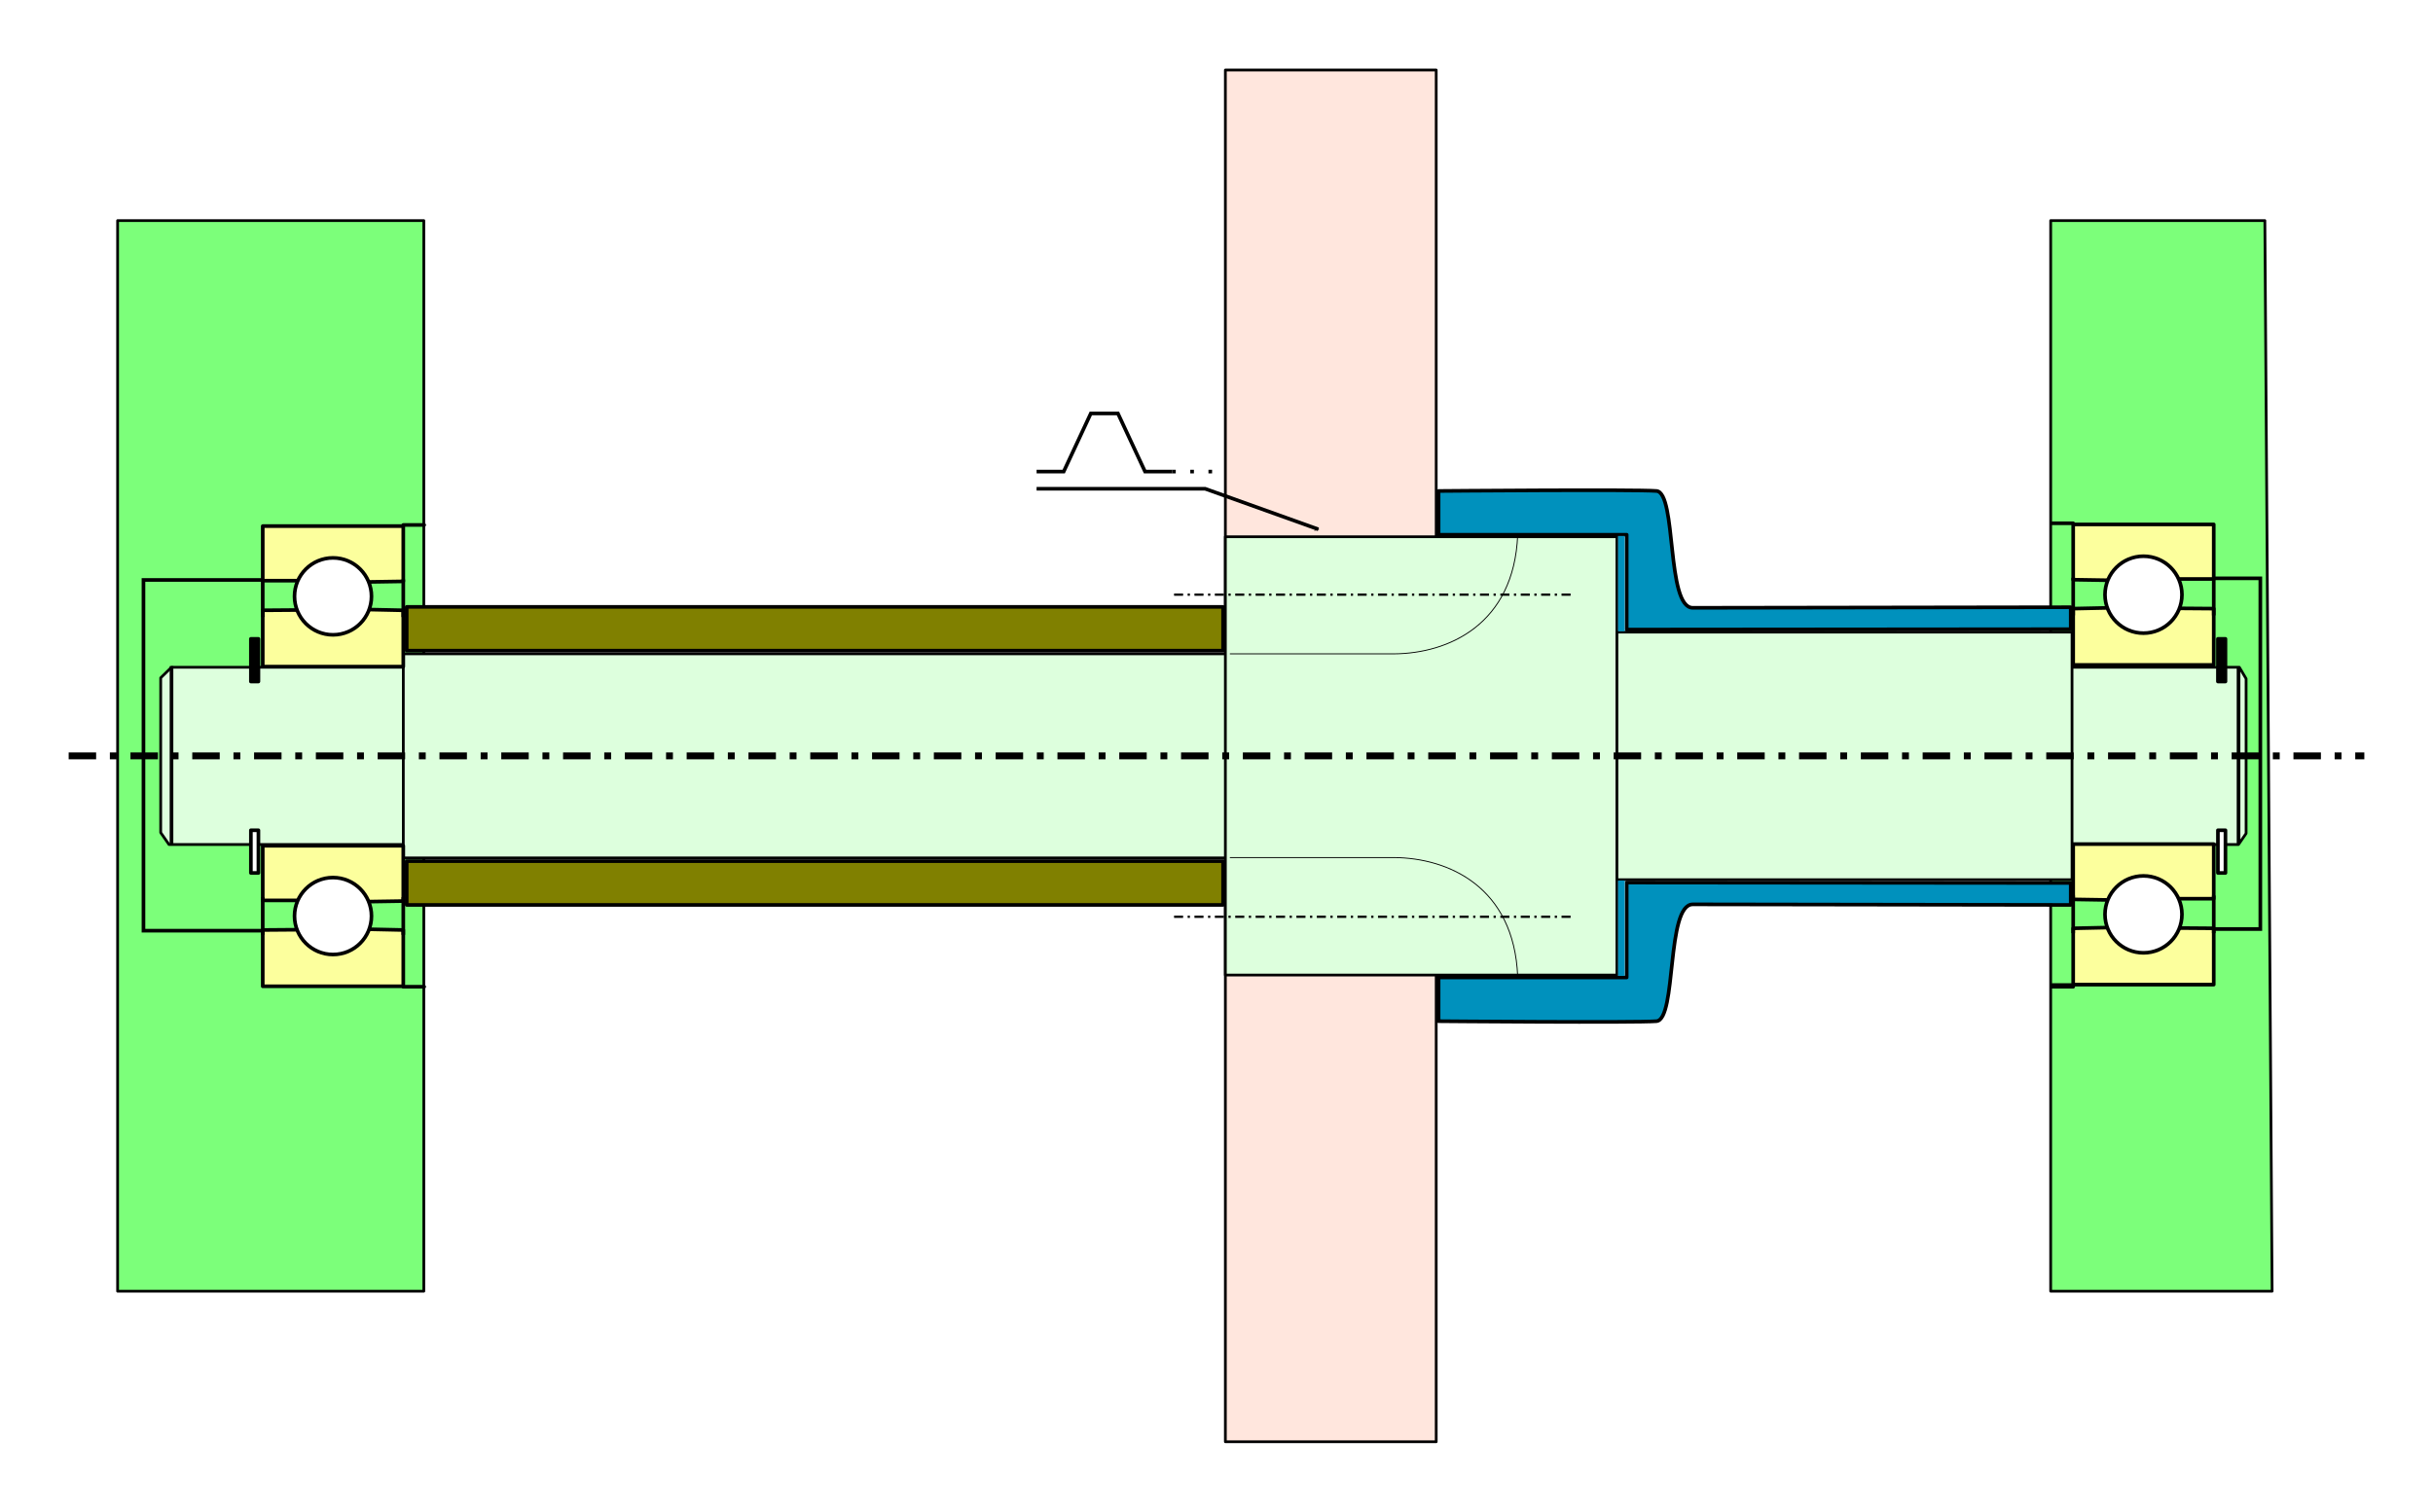 <?xml version="1.0" encoding="UTF-8" standalone="no"?>
<!-- Created with Inkscape (http://www.inkscape.org/) -->

<svg
   xmlns:dc="http://purl.org/dc/elements/1.1/"
   xmlns:cc="http://creativecommons.org/ns#"
   xmlns:rdf="http://www.w3.org/1999/02/22-rdf-syntax-ns#"
   xmlns:svg="http://www.w3.org/2000/svg"
   xmlns="http://www.w3.org/2000/svg"
   xmlns:sodipodi="http://sodipodi.sourceforge.net/DTD/sodipodi-0.dtd"
   xmlns:inkscape="http://www.inkscape.org/namespaces/inkscape"
   width="177.162mm"
   height="110.108mm"
   viewBox="0 0 177.162 110.108"
   version="1.1"
   id="svg8"
   inkscape:version="0.92.3 (2405546, 2018-03-11)"
   sodipodi:docname="Solution_cannelures.svg"
   inkscape:export-filename="/home/jerome/Documents/Travail/ENSEA - 3e année/Mécanique/TP Aéronautique/Rapport/Solution_cannelures.png"
   inkscape:export-xdpi="300"
   inkscape:export-ydpi="300">
  <defs
     id="defs2">
    <inkscape:path-effect
       effect="bspline"
       id="path-effect1652"
       is_visible="true"
       weight="33.333"
       steps="2"
       helper_size="0"
       apply_no_weight="true"
       apply_with_weight="true"
       only_selected="false" />
    <inkscape:path-effect
       effect="bspline"
       id="path-effect1648"
       is_visible="true"
       weight="33.333"
       steps="2"
       helper_size="0"
       apply_no_weight="true"
       apply_with_weight="true"
       only_selected="false" />
    <inkscape:path-effect
       effect="bspline"
       id="path-effect1579"
       is_visible="true"
       weight="33.333"
       steps="2"
       helper_size="0"
       apply_no_weight="true"
       apply_with_weight="true"
       only_selected="false" />
    <inkscape:path-effect
       only_selected="false"
       apply_with_weight="true"
       apply_no_weight="true"
       helper_size="0"
       steps="2"
       weight="33.333"
       is_visible="true"
       id="path-effect1575"
       effect="bspline" />
    <inkscape:path-effect
       effect="bspline"
       id="path-effect1571"
       is_visible="true"
       weight="33.333"
       steps="2"
       helper_size="0"
       apply_no_weight="true"
       apply_with_weight="true"
       only_selected="false" />
    <inkscape:path-effect
       effect="bspline"
       id="path-effect1567"
       is_visible="true"
       weight="33.333"
       steps="2"
       helper_size="0"
       apply_no_weight="true"
       apply_with_weight="true"
       only_selected="false" />
    <inkscape:path-effect
       only_selected="false"
       apply_with_weight="true"
       apply_no_weight="true"
       helper_size="0"
       steps="2"
       weight="33.333"
       is_visible="true"
       id="path-effect1563"
       effect="bspline" />
    <inkscape:path-effect
       only_selected="false"
       apply_with_weight="true"
       apply_no_weight="true"
       helper_size="0"
       steps="2"
       weight="33.333"
       is_visible="true"
       id="path-effect1559"
       effect="bspline" />
    <inkscape:path-effect
       effect="bspline"
       id="path-effect1555"
       is_visible="true"
       weight="33.333"
       steps="2"
       helper_size="0"
       apply_no_weight="true"
       apply_with_weight="true"
       only_selected="false" />
    <inkscape:path-effect
       effect="bspline"
       id="path-effect1551"
       is_visible="true"
       weight="33.333"
       steps="2"
       helper_size="0"
       apply_no_weight="true"
       apply_with_weight="true"
       only_selected="false" />
    <inkscape:path-effect
       effect="bspline"
       id="path-effect1547"
       is_visible="true"
       weight="33.333"
       steps="2"
       helper_size="0"
       apply_no_weight="true"
       apply_with_weight="true"
       only_selected="false" />
    <marker
       inkscape:stockid="Arrow1Mend"
       orient="auto"
       refY="0"
       refX="0"
       id="Arrow1Mend"
       style="overflow:visible"
       inkscape:isstock="true">
      <path
         id="path895"
         d="M 0,0 5,-5 -12.5,0 5,5 Z"
         style="fill:#000000;fill-opacity:1;fill-rule:evenodd;stroke:#000000;stroke-width:1pt;stroke-opacity:1"
         transform="matrix(-0.4,0,0,-0.4,-4,0)"
         inkscape:connector-curvature="0" />
    </marker>
    <inkscape:path-effect
       effect="bspline"
       id="path-effect884"
       is_visible="true"
       weight="33.333"
       steps="2"
       helper_size="0"
       apply_no_weight="true"
       apply_with_weight="true"
       only_selected="false" />
    <inkscape:path-effect
       effect="bspline"
       id="path-effect876"
       is_visible="true"
       weight="33.333"
       steps="2"
       helper_size="0"
       apply_no_weight="true"
       apply_with_weight="true"
       only_selected="false" />
    <inkscape:path-effect
       effect="bspline"
       id="path-effect872"
       is_visible="true"
       weight="33.333"
       steps="2"
       helper_size="0"
       apply_no_weight="true"
       apply_with_weight="true"
       only_selected="false" />
    <inkscape:path-effect
       only_selected="false"
       apply_with_weight="true"
       apply_no_weight="true"
       helper_size="0"
       steps="2"
       weight="33.333"
       is_visible="true"
       id="path-effect868"
       effect="bspline" />
    <inkscape:path-effect
       effect="bspline"
       id="path-effect864"
       is_visible="true"
       weight="33.333"
       steps="2"
       helper_size="0"
       apply_no_weight="true"
       apply_with_weight="true"
       only_selected="false" />
    <inkscape:path-effect
       effect="bspline"
       id="path-effect817"
       is_visible="true"
       weight="33.333"
       steps="2"
       helper_size="0"
       apply_no_weight="true"
       apply_with_weight="true"
       only_selected="false" />
  </defs>
  <sodipodi:namedview
     id="base"
     pagecolor="#ffffff"
     bordercolor="#666666"
     borderopacity="1.0"
     inkscape:pageopacity="0.0"
     inkscape:pageshadow="2"
     inkscape:zoom="1.5355467"
     inkscape:cx="293.85655"
     inkscape:cy="186.41783"
     inkscape:document-units="mm"
     inkscape:current-layer="layer1"
     showgrid="false"
     inkscape:window-width="1920"
     inkscape:window-height="1016"
     inkscape:window-x="0"
     inkscape:window-y="27"
     inkscape:window-maximized="1"
     inkscape:snap-global="false"
     fit-margin-top="5"
     fit-margin-right="5"
     fit-margin-bottom="5"
     fit-margin-left="5" />
  <g
     inkscape:label="Calque 1"
     inkscape:groupmode="layer"
     id="layer1"
     transform="translate(-21.561,1.731)">
    <rect
       style="opacity:1;fill:#ffe6dd;fill-opacity:1;fill-rule:nonzero;stroke:#000000;stroke-width:0.2;stroke-linecap:round;stroke-linejoin:round;stroke-miterlimit:4;stroke-dasharray:none;stroke-dashoffset:0;stroke-opacity:1;paint-order:normal"
       id="rect833"
       width="15.352"
       height="99.908"
       x="110.788"
       y="3.369" />
    <path
       style="opacity:1;fill:#7cff7a;fill-opacity:1;fill-rule:nonzero;stroke:#000000;stroke-width:0.2;stroke-linecap:round;stroke-linejoin:round;stroke-miterlimit:4;stroke-dasharray:none;stroke-dashoffset:0;stroke-opacity:1;paint-order:normal"
       d="m 170.884,14.335 h 15.595 l 0.529,77.977 h -16.125 z"
       id="rect831"
       inkscape:connector-curvature="0"
       sodipodi:nodetypes="ccccc" />
    <rect
       style="opacity:1;fill:#7cff7a;fill-opacity:1;fill-rule:nonzero;stroke:#000000;stroke-width:0.2;stroke-linecap:round;stroke-linejoin:round;stroke-miterlimit:4;stroke-dasharray:none;stroke-dashoffset:0;stroke-opacity:1;paint-order:normal"
       id="rect819"
       width="22.296"
       height="77.977"
       x="30.125"
       y="14.335" />
    <path
       style="opacity:1;fill:#ddffdd;fill-opacity:1;fill-rule:nonzero;stroke:#000000;stroke-width:0.2;stroke-linecap:round;stroke-linejoin:round;stroke-miterlimit:4;stroke-dasharray:none;stroke-dashoffset:0;stroke-opacity:1;paint-order:normal"
       d="M 34.049,46.869 H 184.622 l 0.492,0.832 v 11.27 l -0.553,0.806 H 33.866 L 33.262,58.91 V 47.64 Z"
       id="rect823"
       inkscape:connector-curvature="0"
       sodipodi:nodetypes="ccccccccc" />
    <rect
       style="opacity:1;fill:#ddffdd;fill-opacity:1;fill-rule:nonzero;stroke:#000000;stroke-width:0.2;stroke-linecap:round;stroke-linejoin:round;stroke-miterlimit:4;stroke-dasharray:none;stroke-dashoffset:0;stroke-opacity:1;paint-order:normal"
       id="rect825"
       width="60.188"
       height="14.864"
       x="50.928"
       y="45.891" />
    <rect
       style="opacity:1;fill:#ddffdd;fill-opacity:1;fill-rule:nonzero;stroke:#000000;stroke-width:0.2;stroke-linecap:round;stroke-linejoin:round;stroke-miterlimit:4;stroke-dasharray:none;stroke-dashoffset:0;stroke-opacity:1;paint-order:normal"
       id="rect827"
       width="28.51"
       height="31.922"
       x="110.788"
       y="37.362" />
    <rect
       y="44.307"
       x="139.299"
       height="18.032"
       width="33.14"
       id="rect829"
       style="opacity:1;fill:#ddffdd;fill-opacity:1;fill-rule:nonzero;stroke:#000000;stroke-width:0.2;stroke-linecap:round;stroke-linejoin:round;stroke-miterlimit:4;stroke-dasharray:none;stroke-dashoffset:0;stroke-opacity:1;paint-order:normal" />
    <path
       style="fill:none;stroke:#000000;stroke-width:0.5;stroke-linecap:butt;stroke-linejoin:miter;stroke-miterlimit:4;stroke-dasharray:2, 1, 0.5, 1;stroke-dashoffset:0;stroke-opacity:1"
       d="m 26.561,53.323 c 0,0 167.162,0 167.162,0"
       id="path815"
       inkscape:connector-curvature="0"
       inkscape:path-effect="#path-effect817"
       inkscape:original-d="M 26.560788,53.323042 H 193.72318"
       sodipodi:nodetypes="cc" />
    <path
       style="fill:none;stroke:#000000;stroke-width:0.065;stroke-linecap:butt;stroke-linejoin:miter;stroke-miterlimit:4;stroke-dasharray:none;stroke-dashoffset:0;stroke-opacity:1"
       d="m 111.117,45.891 h 11.94 c 3.983,-0.021 8.747,-2.15 9.016,-8.651"
       id="path835"
       inkscape:connector-curvature="0"
       sodipodi:nodetypes="ccc" />
    <path
       sodipodi:nodetypes="ccc"
       inkscape:connector-curvature="0"
       id="path858"
       d="m 111.117,60.728 h 11.94 c 3.983,0.021 8.747,2.15 9.016,8.651"
       style="fill:none;stroke:#000000;stroke-width:0.065;stroke-linecap:butt;stroke-linejoin:miter;stroke-miterlimit:4;stroke-dasharray:none;stroke-dashoffset:0;stroke-opacity:1" />
    <path
       style="fill:none;stroke:#000000;stroke-width:0.165;stroke-linecap:butt;stroke-linejoin:miter;stroke-miterlimit:4;stroke-dasharray:0.66, 0.33, 0.165, 0.33;stroke-dashoffset:0;stroke-opacity:1"
       d="m 107.051,41.581 c 0,0 29.119,0 29.119,0"
       id="path862"
       inkscape:connector-curvature="0"
       inkscape:path-effect="#path-effect864"
       inkscape:original-d="m 107.05135,41.581209 h 29.11939" />
    <path
       inkscape:original-d="m 107.05135,65.03756 h 29.11939"
       inkscape:path-effect="#path-effect868"
       inkscape:connector-curvature="0"
       id="path866"
       d="m 107.051,65.038 c 0,0 29.119,0 29.119,0"
       style="fill:none;stroke:#000000;stroke-width:0.165;stroke-linecap:butt;stroke-linejoin:miter;stroke-miterlimit:4;stroke-dasharray:0.66, 0.33, 0.165, 0.33;stroke-dashoffset:0;stroke-opacity:1" />
    <g
       id="g880"
       transform="translate(6.15,-3.286)">
      <path
         sodipodi:nodetypes="cccccc"
         inkscape:original-d="m 90.891504,35.90014 h 1.973783 l 1.973783,-4.233333 h 1.973784 l 1.973783,4.233333 h 1.973783"
         inkscape:path-effect="#path-effect872"
         inkscape:connector-curvature="0"
         id="path870"
         d="m 90.892,35.9 c 0,0 1.974,0 1.974,0 0,0 1.974,-4.233 1.974,-4.233 0,0 1.974,0 1.974,0 0,0 1.974,4.233 1.974,4.233 0,0 1.974,0 1.974,0"
         style="fill:none;stroke:#000000;stroke-width:0.265px;stroke-linecap:butt;stroke-linejoin:miter;stroke-opacity:1" />
      <path
         inkscape:original-d="m 100.76042,35.90014 h 3.05372"
         inkscape:path-effect="#path-effect876"
         inkscape:connector-curvature="0"
         id="path874"
         d="m 100.76,35.9 c 0,0 3.054,0 3.054,0"
         style="fill:none;stroke:#000000;stroke-width:0.265;stroke-linecap:butt;stroke-linejoin:miter;stroke-miterlimit:4;stroke-dasharray:0.265, 1.058;stroke-dashoffset:0;stroke-opacity:1" />
    </g>
    <path
       style="fill:none;stroke:#000000;stroke-width:0.265px;stroke-linecap:butt;stroke-linejoin:miter;stroke-opacity:1;marker-end:url(#Arrow1Mend)"
       d="m 97.041,33.865 c 0,0 12.271,0 12.271,0 0,0 8.245,2.954 8.245,2.954"
       id="path882"
       inkscape:connector-curvature="0"
       inkscape:path-effect="#path-effect884"
       inkscape:original-d="m 97.041434,33.864802 h 12.271036 l 8.24536,2.953694"
       sodipodi:nodetypes="ccc" />
    <g
       id="g1538">
      <g
         transform="translate(0,-2.117)"
         id="g1521">
        <path
           sodipodi:nodetypes="ccccccccccccc"
           inkscape:connector-curvature="0"
           id="rect1515"
           d="m 172.523,38.581 h 10.234 v 3.976 h -2.855 v 2.135 l 2.855,0.022 v 4.101 H 172.523 v -4.101 l 2.837,-0.061 0.043,-2 -2.88,-0.046 z"
           style="opacity:1;fill:#fcff9d;fill-opacity:1;fill-rule:nonzero;stroke:#000000;stroke-width:0.265;stroke-linecap:round;stroke-linejoin:round;stroke-miterlimit:4;stroke-dasharray:none;stroke-dashoffset:0;stroke-opacity:1;paint-order:fill markers stroke" />
        <circle
           style="opacity:1;fill:#ffffff;fill-opacity:1;fill-rule:nonzero;stroke:#000000;stroke-width:0.265;stroke-linecap:round;stroke-linejoin:round;stroke-miterlimit:4;stroke-dasharray:none;stroke-dashoffset:0;stroke-opacity:1;paint-order:fill markers stroke"
           id="path1517"
           cx="177.641"
           cy="43.698"
           r="2.802" />
      </g>
      <g
         transform="translate(0,21.167)"
         id="g1530">
        <path
           style="opacity:1;fill:#fcff9d;fill-opacity:1;fill-rule:nonzero;stroke:#000000;stroke-width:0.265;stroke-linecap:round;stroke-linejoin:round;stroke-miterlimit:4;stroke-dasharray:none;stroke-dashoffset:0;stroke-opacity:1;paint-order:fill markers stroke"
           d="m 172.523,38.581 h 10.234 v 3.976 h -2.855 v 2.135 l 2.855,0.022 v 4.101 H 172.523 v -4.101 l 2.837,-0.061 0.043,-2 -2.88,-0.046 z"
           id="path1526"
           inkscape:connector-curvature="0"
           sodipodi:nodetypes="ccccccccccccc" />
        <circle
           r="2.802"
           cy="43.698"
           cx="177.641"
           id="circle1528"
           style="opacity:1;fill:#ffffff;fill-opacity:1;fill-rule:nonzero;stroke:#000000;stroke-width:0.265;stroke-linecap:round;stroke-linejoin:round;stroke-miterlimit:4;stroke-dasharray:none;stroke-dashoffset:0;stroke-opacity:1;paint-order:fill markers stroke" />
      </g>
      <path
         style="fill:none;stroke:#000000;stroke-width:0.265px;stroke-linecap:butt;stroke-linejoin:miter;stroke-opacity:1"
         d="m 182.758,40.347 c 0,0 0,2.741 0,2.741"
         id="path1553"
         inkscape:connector-curvature="0"
         inkscape:path-effect="#path-effect1555"
         inkscape:original-d="M 182.75793,40.347243 V 43.08861" />
      <path
         inkscape:original-d="M 172.52309,40.347243 V 43.08861"
         inkscape:path-effect="#path-effect1559"
         inkscape:connector-curvature="0"
         id="path1557"
         d="m 172.523,40.347 c 0,0 0,2.741 0,2.741"
         style="fill:none;stroke:#000000;stroke-width:0.265px;stroke-linecap:butt;stroke-linejoin:miter;stroke-opacity:1" />
      <path
         inkscape:original-d="m 182.75793,63.4938 v 2.741367"
         inkscape:path-effect="#path-effect1563"
         inkscape:connector-curvature="0"
         id="path1561"
         d="m 182.758,63.494 c 0,0 0,2.741 0,2.741"
         style="fill:none;stroke:#000000;stroke-width:0.265px;stroke-linecap:butt;stroke-linejoin:miter;stroke-opacity:1" />
      <path
         style="fill:none;stroke:#000000;stroke-width:0.265px;stroke-linecap:butt;stroke-linejoin:miter;stroke-opacity:1"
         d="m 172.523,63.494 c 0,0 0,2.741 0,2.741"
         id="path1565"
         inkscape:connector-curvature="0"
         inkscape:path-effect="#path-effect1567"
         inkscape:original-d="m 172.52309,63.4938 v 2.741367" />
    </g>
    <path
       style="fill:none;stroke:#000000;stroke-width:0.265;stroke-linecap:round;stroke-linejoin:miter;stroke-miterlimit:4;stroke-dasharray:none;stroke-opacity:1"
       d="m 172.523,70.137 c 0,0 -1.523,0 -1.523,0"
       id="path1545"
       inkscape:connector-curvature="0"
       inkscape:path-effect="#path-effect1547"
       inkscape:original-d="M 172.52329,70.136752 H 171.0003" />
    <g
       id="g1584">
      <path
         sodipodi:nodetypes="cccc"
         inkscape:original-d="m 182.63588,65.933324 h 3.51421 V 40.389056 h -3.39237"
         inkscape:path-effect="#path-effect1571"
         inkscape:connector-curvature="0"
         id="path1569"
         d="m 182.636,65.933 c 0,0 3.514,0 3.514,0 0,0 0,-25.544 0,-25.544 0,0 -3.392,0 -3.392,0"
         style="fill:none;stroke:#000000;stroke-width:0.265px;stroke-linecap:butt;stroke-linejoin:miter;stroke-opacity:1" />
      <path
         style="fill:none;stroke:#000000;stroke-width:0.265;stroke-linecap:round;stroke-linejoin:miter;stroke-miterlimit:4;stroke-dasharray:none;stroke-opacity:1"
         d="m 172.523,70.015 c 0,0 -1.523,0 -1.523,0"
         id="path1573"
         inkscape:connector-curvature="0"
         inkscape:path-effect="#path-effect1575"
         inkscape:original-d="M 172.52329,70.014914 H 171.0003" />
      <path
         inkscape:original-d="M 172.52329,36.38167 H 171.0003"
         inkscape:path-effect="#path-effect1579"
         inkscape:connector-curvature="0"
         id="path1577"
         d="m 172.523,36.382 c 0,0 -1.523,0 -1.523,0"
         style="fill:none;stroke:#000000;stroke-width:0.265;stroke-linecap:round;stroke-linejoin:miter;stroke-miterlimit:4;stroke-dasharray:none;stroke-opacity:1" />
    </g>
    <g
       id="g1606"
       transform="matrix(-1,0,0,1,223.45,0.122)">
      <g
         id="g1590"
         transform="translate(0,-2.117)">
        <path
           style="opacity:1;fill:#fcff9d;fill-opacity:1;fill-rule:nonzero;stroke:#000000;stroke-width:0.265;stroke-linecap:round;stroke-linejoin:round;stroke-miterlimit:4;stroke-dasharray:none;stroke-dashoffset:0;stroke-opacity:1;paint-order:fill markers stroke"
           d="m 172.523,38.581 h 10.234 v 3.976 h -2.855 v 2.135 l 2.855,0.022 v 4.101 H 172.523 v -4.101 l 2.837,-0.061 0.043,-2 -2.88,-0.046 z"
           id="path1586"
           inkscape:connector-curvature="0"
           sodipodi:nodetypes="ccccccccccccc" />
        <circle
           r="2.802"
           cy="43.698"
           cx="177.641"
           id="circle1588"
           style="opacity:1;fill:#ffffff;fill-opacity:1;fill-rule:nonzero;stroke:#000000;stroke-width:0.265;stroke-linecap:round;stroke-linejoin:round;stroke-miterlimit:4;stroke-dasharray:none;stroke-dashoffset:0;stroke-opacity:1;paint-order:fill markers stroke" />
      </g>
      <g
         id="g1596"
         transform="translate(0,21.167)">
        <path
           sodipodi:nodetypes="ccccccccccccc"
           inkscape:connector-curvature="0"
           id="path1592"
           d="m 172.523,38.581 h 10.234 v 3.976 h -2.855 v 2.135 l 2.855,0.022 v 4.101 H 172.523 v -4.101 l 2.837,-0.061 0.043,-2 -2.88,-0.046 z"
           style="opacity:1;fill:#fcff9d;fill-opacity:1;fill-rule:nonzero;stroke:#000000;stroke-width:0.265;stroke-linecap:round;stroke-linejoin:round;stroke-miterlimit:4;stroke-dasharray:none;stroke-dashoffset:0;stroke-opacity:1;paint-order:fill markers stroke" />
        <circle
           style="opacity:1;fill:#ffffff;fill-opacity:1;fill-rule:nonzero;stroke:#000000;stroke-width:0.265;stroke-linecap:round;stroke-linejoin:round;stroke-miterlimit:4;stroke-dasharray:none;stroke-dashoffset:0;stroke-opacity:1;paint-order:fill markers stroke"
           id="circle1594"
           cx="177.641"
           cy="43.698"
           r="2.802" />
      </g>
      <path
         inkscape:original-d="M 182.75793,40.347243 V 43.08861"
         inkscape:path-effect="#path-effect1555"
         inkscape:connector-curvature="0"
         id="path1598"
         d="m 182.758,40.347 c 0,0 0,2.741 0,2.741"
         style="fill:none;stroke:#000000;stroke-width:0.265px;stroke-linecap:butt;stroke-linejoin:miter;stroke-opacity:1" />
      <path
         style="fill:none;stroke:#000000;stroke-width:0.265px;stroke-linecap:butt;stroke-linejoin:miter;stroke-opacity:1"
         d="m 172.523,40.347 c 0,0 0,2.741 0,2.741"
         id="path1600"
         inkscape:connector-curvature="0"
         inkscape:path-effect="#path-effect1559"
         inkscape:original-d="M 172.52309,40.347243 V 43.08861" />
      <path
         style="fill:none;stroke:#000000;stroke-width:0.265px;stroke-linecap:butt;stroke-linejoin:miter;stroke-opacity:1"
         d="m 182.758,63.494 c 0,0 0,2.741 0,2.741"
         id="path1602"
         inkscape:connector-curvature="0"
         inkscape:path-effect="#path-effect1563"
         inkscape:original-d="m 182.75793,63.4938 v 2.741367" />
      <path
         inkscape:original-d="m 172.52309,63.4938 v 2.741367"
         inkscape:path-effect="#path-effect1567"
         inkscape:connector-curvature="0"
         id="path1604"
         d="m 172.523,63.494 c 0,0 0,2.741 0,2.741"
         style="fill:none;stroke:#000000;stroke-width:0.265px;stroke-linecap:butt;stroke-linejoin:miter;stroke-opacity:1" />
    </g>
    <g
       id="g1614"
       transform="matrix(-1,0,0,1,223.45,0.122)">
      <path
         style="fill:none;stroke:#000000;stroke-width:0.265px;stroke-linecap:butt;stroke-linejoin:miter;stroke-opacity:1"
         d="m 182.636,65.933 c 0,0 8.806,0 8.806,0 0,0 0,-25.544 0,-25.544 0,0 -8.684,0 -8.684,0"
         id="path1608"
         inkscape:connector-curvature="0"
         inkscape:path-effect="#path-effect1571"
         inkscape:original-d="m 182.63588,65.933324 h 8.80587 V 40.389056 h -8.68403"
         sodipodi:nodetypes="cccc" />
      <path
         inkscape:original-d="M 172.52329,70.014914 H 171.0003"
         inkscape:path-effect="#path-effect1575"
         inkscape:connector-curvature="0"
         id="path1610"
         d="m 172.523,70.015 c 0,0 -1.523,0 -1.523,0"
         style="fill:none;stroke:#000000;stroke-width:0.265;stroke-linecap:round;stroke-linejoin:miter;stroke-miterlimit:4;stroke-dasharray:none;stroke-opacity:1" />
      <path
         style="fill:none;stroke:#000000;stroke-width:0.265;stroke-linecap:round;stroke-linejoin:miter;stroke-miterlimit:4;stroke-dasharray:none;stroke-opacity:1"
         d="m 172.523,36.382 c 0,0 -1.523,0 -1.523,0"
         id="path1612"
         inkscape:connector-curvature="0"
         inkscape:path-effect="#path-effect1579"
         inkscape:original-d="M 172.52329,36.38167 H 171.0003" />
    </g>
    <g
       id="g1622"
       transform="translate(0,0.043)">
      <rect
         y="44.756"
         x="183.062"
         height="3.107"
         width="0.548"
         id="rect1616"
         style="opacity:1;fill:#000000;fill-opacity:1;fill-rule:nonzero;stroke:#000000;stroke-width:0.265;stroke-linecap:round;stroke-linejoin:round;stroke-miterlimit:4;stroke-dasharray:none;stroke-dashoffset:0;stroke-opacity:1;paint-order:fill markers stroke" />
      <rect
         style="opacity:1;fill:#ffffff;fill-opacity:1;fill-rule:nonzero;stroke:#000000;stroke-width:0.265;stroke-linecap:round;stroke-linejoin:round;stroke-miterlimit:4;stroke-dasharray:none;stroke-dashoffset:0;stroke-opacity:1;paint-order:fill markers stroke"
         id="rect1618"
         width="0.548"
         height="3.107"
         x="183.062"
         y="58.697" />
    </g>
    <g
       transform="translate(-143.232,0.043)"
       id="g1628">
      <rect
         style="opacity:1;fill:#000000;fill-opacity:1;fill-rule:nonzero;stroke:#000000;stroke-width:0.265;stroke-linecap:round;stroke-linejoin:round;stroke-miterlimit:4;stroke-dasharray:none;stroke-dashoffset:0;stroke-opacity:1;paint-order:fill markers stroke"
         id="rect1624"
         width="0.548"
         height="3.107"
         x="183.062"
         y="44.756" />
      <rect
         y="58.697"
         x="183.062"
         height="3.107"
         width="0.548"
         id="rect1626"
         style="opacity:1;fill:#ffffff;fill-opacity:1;fill-rule:nonzero;stroke:#000000;stroke-width:0.265;stroke-linecap:round;stroke-linejoin:round;stroke-miterlimit:4;stroke-dasharray:none;stroke-dashoffset:0;stroke-opacity:1;paint-order:fill markers stroke" />
    </g>
    <rect
       style="opacity:1;fill:#808000;fill-opacity:1;fill-rule:nonzero;stroke:#000000;stroke-width:0.265;stroke-linecap:round;stroke-linejoin:round;stroke-miterlimit:4;stroke-dasharray:none;stroke-dashoffset:0;stroke-opacity:1;paint-order:fill markers stroke"
       id="rect1630"
       width="59.445"
       height="3.188"
       x="51.175"
       y="42.471" />
    <rect
       y="60.988"
       x="51.175"
       height="3.188"
       width="59.445"
       id="rect1634"
       style="opacity:1;fill:#808000;fill-opacity:1;fill-rule:nonzero;stroke:#000000;stroke-width:0.265;stroke-linecap:round;stroke-linejoin:round;stroke-miterlimit:4;stroke-dasharray:none;stroke-dashoffset:0;stroke-opacity:1;paint-order:fill markers stroke" />
    <path
       style="opacity:1;fill:#0091bd;fill-opacity:1;fill-rule:nonzero;stroke:#000000;stroke-width:0.265;stroke-linecap:round;stroke-linejoin:round;stroke-miterlimit:4;stroke-dasharray:none;stroke-dashoffset:0;stroke-opacity:1;paint-order:fill markers stroke"
       d="m 126.312,34.028 c 0,0 14.382,-0.122 15.867,0 1.485,0.122 0.696,8.512 2.646,8.509 l 27.519,-0.042 v 1.6 l -32.334,0.029 v -6.909 h -13.698 z"
       id="rect1636"
       inkscape:connector-curvature="0"
       sodipodi:nodetypes="czscccccc" />
    <path
       sodipodi:nodetypes="czscccccc"
       inkscape:connector-curvature="0"
       id="path1639"
       d="m 126.312,72.645 c 0,0 14.382,0.122 15.867,0 1.485,-0.122 0.696,-8.512 2.646,-8.509 l 27.519,0.042 v -1.6 l -32.334,-0.029 v 6.909 h -13.698 z"
       style="opacity:1;fill:#0091bd;fill-opacity:1;fill-rule:nonzero;stroke:#000000;stroke-width:0.265;stroke-linecap:round;stroke-linejoin:round;stroke-miterlimit:4;stroke-dasharray:none;stroke-dashoffset:0;stroke-opacity:1;paint-order:fill markers stroke" />
    <rect
       style="opacity:1;fill:#0091bd;fill-opacity:1;fill-rule:nonzero;stroke:none;stroke-width:0.265;stroke-linecap:round;stroke-linejoin:round;stroke-miterlimit:4;stroke-dasharray:none;stroke-dashoffset:0;stroke-opacity:1;paint-order:fill markers stroke"
       id="rect1641"
       width="0.487"
       height="6.945"
       x="139.383"
       y="62.4" />
    <rect
       y="37.303"
       x="139.383"
       height="6.945"
       width="0.487"
       id="rect1643"
       style="opacity:1;fill:#0091bd;fill-opacity:1;fill-rule:nonzero;stroke:none;stroke-width:0.265;stroke-linecap:round;stroke-linejoin:round;stroke-miterlimit:4;stroke-dasharray:none;stroke-dashoffset:0;stroke-opacity:1;paint-order:fill markers stroke" />
    <path
       style="fill:none;stroke:#000000;stroke-width:0.265px;stroke-linecap:butt;stroke-linejoin:miter;stroke-opacity:1"
       d="m 34.049,46.787 c 0,0 0,13.018 0,13.018"
       id="path1646"
       inkscape:connector-curvature="0"
       inkscape:path-effect="#path-effect1648"
       inkscape:original-d="M 34.049232,46.787466 V 59.805077"
       sodipodi:nodetypes="cc" />
    <path
       style="fill:none;stroke:#000000;stroke-width:0.265px;stroke-linecap:butt;stroke-linejoin:miter;stroke-opacity:1"
       d="m 184.562,46.909 c 0,0 0,12.793 0,12.793"
       id="path1650"
       inkscape:connector-curvature="0"
       inkscape:path-effect="#path-effect1652"
       inkscape:original-d="M 184.56157,46.909304 V 59.702346"
       sodipodi:nodetypes="cc" />
  </g>
</svg>
